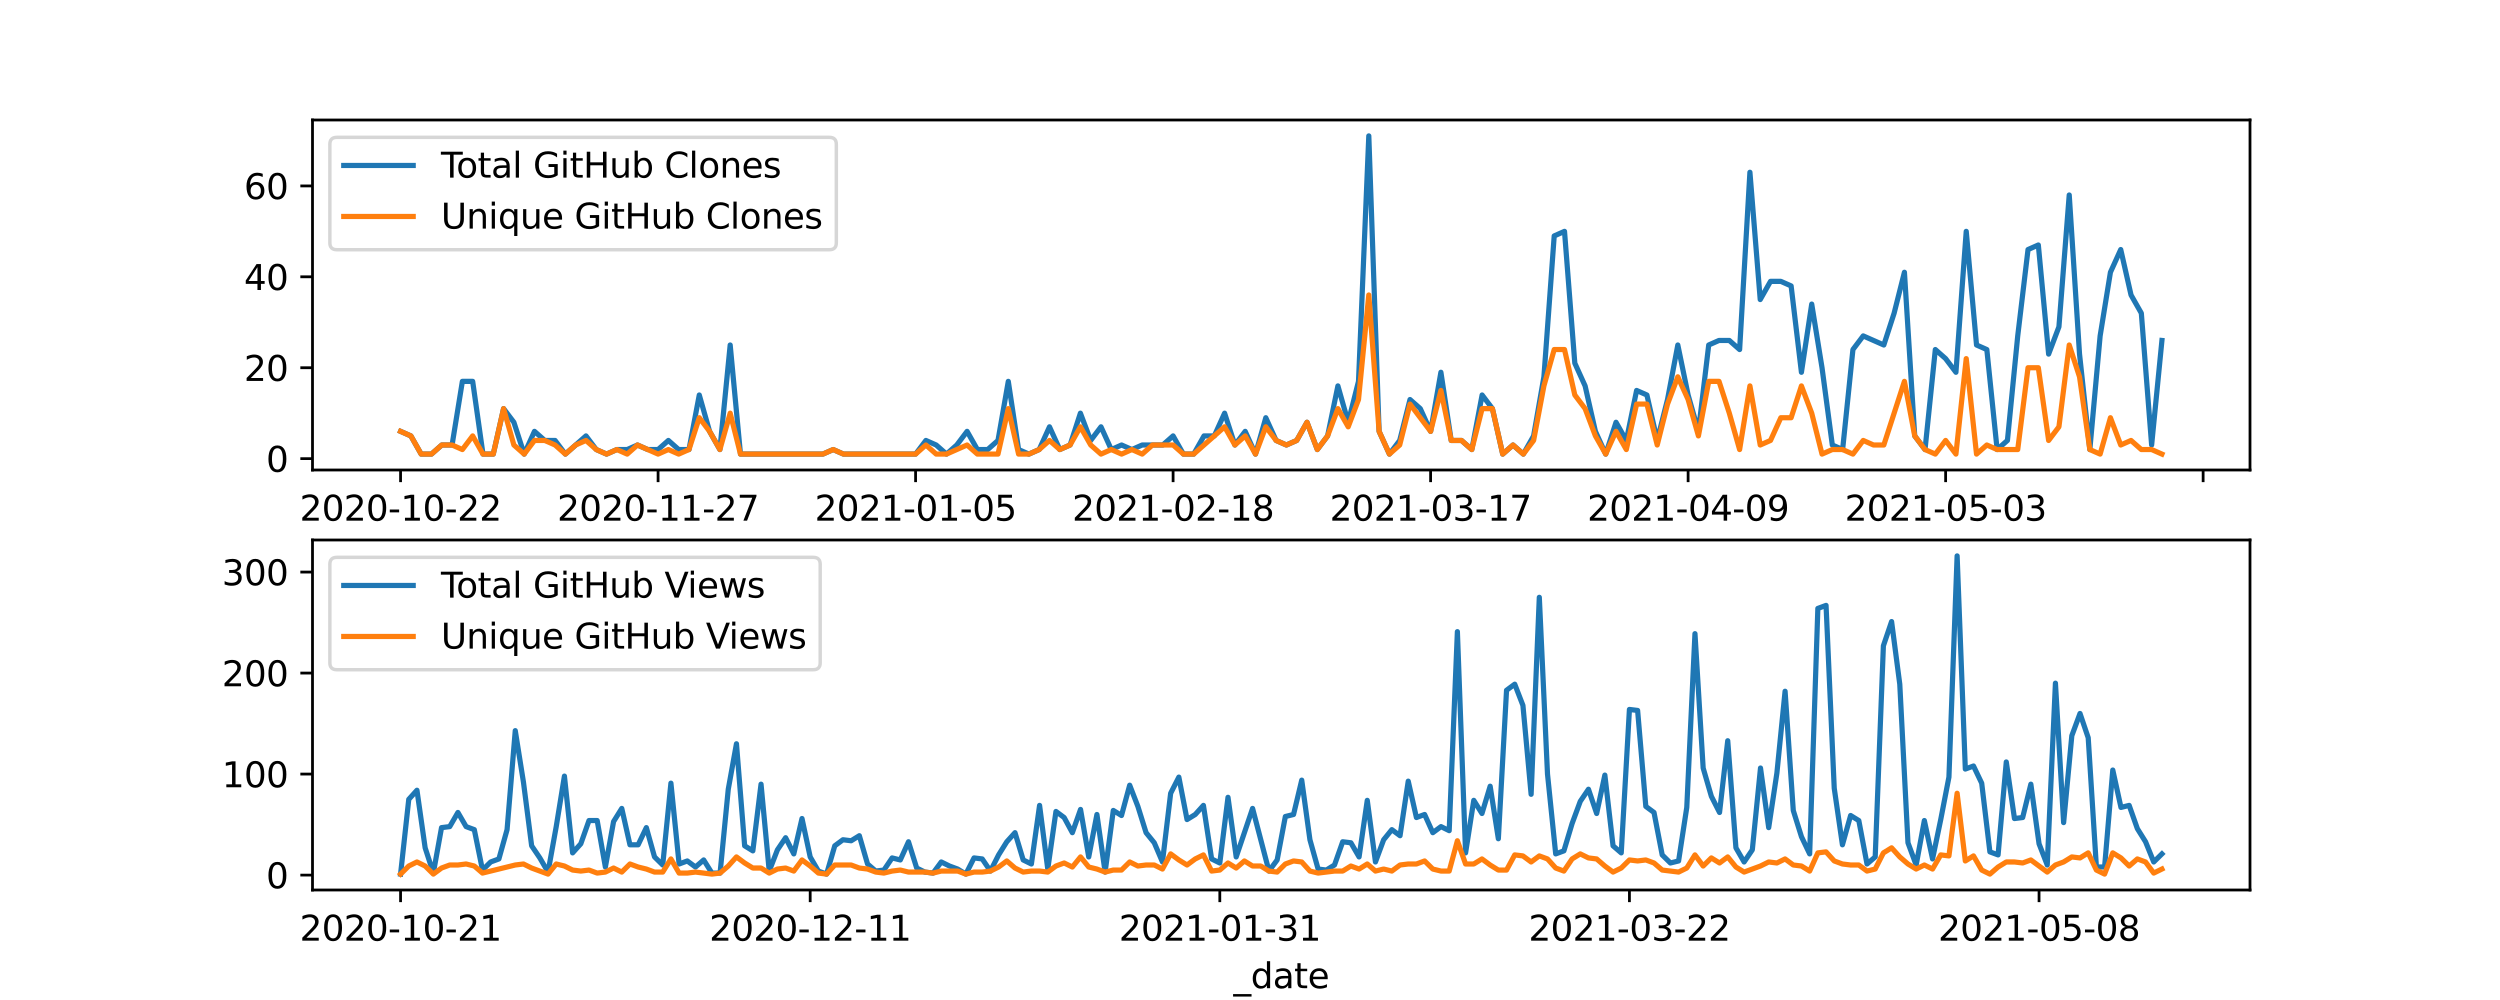 <?xml version="1.0" encoding="utf-8" standalone="no"?>
<!DOCTYPE svg PUBLIC "-//W3C//DTD SVG 1.1//EN"
  "http://www.w3.org/Graphics/SVG/1.1/DTD/svg11.dtd">
<svg height="288pt" version="1.1" viewBox="0 0 720 288" width="720pt" xmlns="http://www.w3.org/2000/svg" xmlns:xlink="http://www.w3.org/1999/xlink">
 <defs>
  <style type="text/css">*{stroke-linecap:butt;stroke-linejoin:round;}</style>
 </defs>
 <g id="figure_1">
  <g id="patch_1">
   <path d="M 0 288 
L 720 288 
L 720 0 
L 0 0 
z
" style="fill:#ffffff;"/>
  </g>
  <g id="axes_1">
   <g id="patch_2">
    <path d="M 90 135.36 
L 648 135.36 
L 648 34.56 
L 90 34.56 
z
" style="fill:#ffffff;"/>
   </g>
   <g id="matplotlib.axis_1">
    <g id="xtick_1">
     <g id="line2d_1">
      <defs>
       <path d="M 0 0 
L 0 3.5 
" id="m8809e86dce" style="stroke:#000000;stroke-width:0.8;"/>
      </defs>
      <g>
       <use style="stroke:#000000;stroke-width:0.8;" x="115.364" xlink:href="#m8809e86dce" y="135.36"/>
      </g>
     </g>
     <g id="text_1">
      <!-- 2020-10-22 -->
      <g transform="translate(86.306 149.958)scale(0.1 -0.1)">
       <defs>
        <path d="M 1228 531 
L 3431 531 
L 3431 0 
L 469 0 
L 469 531 
Q 828 903 1448 1529 
Q 2069 2156 2228 2338 
Q 2531 2678 2651 2914 
Q 2772 3150 2772 3378 
Q 2772 3750 2511 3984 
Q 2250 4219 1831 4219 
Q 1534 4219 1204 4116 
Q 875 4013 500 3803 
L 500 4441 
Q 881 4594 1212 4672 
Q 1544 4750 1819 4750 
Q 2544 4750 2975 4387 
Q 3406 4025 3406 3419 
Q 3406 3131 3298 2873 
Q 3191 2616 2906 2266 
Q 2828 2175 2409 1742 
Q 1991 1309 1228 531 
z
" id="DejaVuSans-32" transform="scale(0.016)"/>
        <path d="M 2034 4250 
Q 1547 4250 1301 3770 
Q 1056 3291 1056 2328 
Q 1056 1369 1301 889 
Q 1547 409 2034 409 
Q 2525 409 2770 889 
Q 3016 1369 3016 2328 
Q 3016 3291 2770 3770 
Q 2525 4250 2034 4250 
z
M 2034 4750 
Q 2819 4750 3233 4129 
Q 3647 3509 3647 2328 
Q 3647 1150 3233 529 
Q 2819 -91 2034 -91 
Q 1250 -91 836 529 
Q 422 1150 422 2328 
Q 422 3509 836 4129 
Q 1250 4750 2034 4750 
z
" id="DejaVuSans-30" transform="scale(0.016)"/>
        <path d="M 313 2009 
L 1997 2009 
L 1997 1497 
L 313 1497 
L 313 2009 
z
" id="DejaVuSans-2d" transform="scale(0.016)"/>
        <path d="M 794 531 
L 1825 531 
L 1825 4091 
L 703 3866 
L 703 4441 
L 1819 4666 
L 2450 4666 
L 2450 531 
L 3481 531 
L 3481 0 
L 794 0 
L 794 531 
z
" id="DejaVuSans-31" transform="scale(0.016)"/>
       </defs>
       <use xlink:href="#DejaVuSans-32"/>
       <use x="63.623" xlink:href="#DejaVuSans-30"/>
       <use x="127.246" xlink:href="#DejaVuSans-32"/>
       <use x="190.869" xlink:href="#DejaVuSans-30"/>
       <use x="254.492" xlink:href="#DejaVuSans-2d"/>
       <use x="290.576" xlink:href="#DejaVuSans-31"/>
       <use x="354.199" xlink:href="#DejaVuSans-30"/>
       <use x="417.822" xlink:href="#DejaVuSans-2d"/>
       <use x="453.906" xlink:href="#DejaVuSans-32"/>
       <use x="517.529" xlink:href="#DejaVuSans-32"/>
      </g>
     </g>
    </g>
    <g id="xtick_2">
     <g id="line2d_2">
      <g>
       <use style="stroke:#000000;stroke-width:0.8;" x="189.526" xlink:href="#m8809e86dce" y="135.36"/>
      </g>
     </g>
     <g id="text_2">
      <!-- 2020-11-27 -->
      <g transform="translate(160.469 149.958)scale(0.1 -0.1)">
       <defs>
        <path d="M 525 4666 
L 3525 4666 
L 3525 4397 
L 1831 0 
L 1172 0 
L 2766 4134 
L 525 4134 
L 525 4666 
z
" id="DejaVuSans-37" transform="scale(0.016)"/>
       </defs>
       <use xlink:href="#DejaVuSans-32"/>
       <use x="63.623" xlink:href="#DejaVuSans-30"/>
       <use x="127.246" xlink:href="#DejaVuSans-32"/>
       <use x="190.869" xlink:href="#DejaVuSans-30"/>
       <use x="254.492" xlink:href="#DejaVuSans-2d"/>
       <use x="290.576" xlink:href="#DejaVuSans-31"/>
       <use x="354.199" xlink:href="#DejaVuSans-31"/>
       <use x="417.822" xlink:href="#DejaVuSans-2d"/>
       <use x="453.906" xlink:href="#DejaVuSans-32"/>
       <use x="517.529" xlink:href="#DejaVuSans-37"/>
      </g>
     </g>
    </g>
    <g id="xtick_3">
     <g id="line2d_3">
      <g>
       <use style="stroke:#000000;stroke-width:0.8;" x="263.689" xlink:href="#m8809e86dce" y="135.36"/>
      </g>
     </g>
     <g id="text_3">
      <!-- 2021-01-05 -->
      <g transform="translate(234.631 149.958)scale(0.1 -0.1)">
       <defs>
        <path d="M 691 4666 
L 3169 4666 
L 3169 4134 
L 1269 4134 
L 1269 2991 
Q 1406 3038 1543 3061 
Q 1681 3084 1819 3084 
Q 2600 3084 3056 2656 
Q 3513 2228 3513 1497 
Q 3513 744 3044 326 
Q 2575 -91 1722 -91 
Q 1428 -91 1123 -41 
Q 819 9 494 109 
L 494 744 
Q 775 591 1075 516 
Q 1375 441 1709 441 
Q 2250 441 2565 725 
Q 2881 1009 2881 1497 
Q 2881 1984 2565 2268 
Q 2250 2553 1709 2553 
Q 1456 2553 1204 2497 
Q 953 2441 691 2322 
L 691 4666 
z
" id="DejaVuSans-35" transform="scale(0.016)"/>
       </defs>
       <use xlink:href="#DejaVuSans-32"/>
       <use x="63.623" xlink:href="#DejaVuSans-30"/>
       <use x="127.246" xlink:href="#DejaVuSans-32"/>
       <use x="190.869" xlink:href="#DejaVuSans-31"/>
       <use x="254.492" xlink:href="#DejaVuSans-2d"/>
       <use x="290.576" xlink:href="#DejaVuSans-30"/>
       <use x="354.199" xlink:href="#DejaVuSans-31"/>
       <use x="417.822" xlink:href="#DejaVuSans-2d"/>
       <use x="453.906" xlink:href="#DejaVuSans-30"/>
       <use x="517.529" xlink:href="#DejaVuSans-35"/>
      </g>
     </g>
    </g>
    <g id="xtick_4">
     <g id="line2d_4">
      <g>
       <use style="stroke:#000000;stroke-width:0.8;" x="337.852" xlink:href="#m8809e86dce" y="135.36"/>
      </g>
     </g>
     <g id="text_4">
      <!-- 2021-02-18 -->
      <g transform="translate(308.794 149.958)scale(0.1 -0.1)">
       <defs>
        <path d="M 2034 2216 
Q 1584 2216 1326 1975 
Q 1069 1734 1069 1313 
Q 1069 891 1326 650 
Q 1584 409 2034 409 
Q 2484 409 2743 651 
Q 3003 894 3003 1313 
Q 3003 1734 2745 1975 
Q 2488 2216 2034 2216 
z
M 1403 2484 
Q 997 2584 770 2862 
Q 544 3141 544 3541 
Q 544 4100 942 4425 
Q 1341 4750 2034 4750 
Q 2731 4750 3128 4425 
Q 3525 4100 3525 3541 
Q 3525 3141 3298 2862 
Q 3072 2584 2669 2484 
Q 3125 2378 3379 2068 
Q 3634 1759 3634 1313 
Q 3634 634 3220 271 
Q 2806 -91 2034 -91 
Q 1263 -91 848 271 
Q 434 634 434 1313 
Q 434 1759 690 2068 
Q 947 2378 1403 2484 
z
M 1172 3481 
Q 1172 3119 1398 2916 
Q 1625 2713 2034 2713 
Q 2441 2713 2670 2916 
Q 2900 3119 2900 3481 
Q 2900 3844 2670 4047 
Q 2441 4250 2034 4250 
Q 1625 4250 1398 4047 
Q 1172 3844 1172 3481 
z
" id="DejaVuSans-38" transform="scale(0.016)"/>
       </defs>
       <use xlink:href="#DejaVuSans-32"/>
       <use x="63.623" xlink:href="#DejaVuSans-30"/>
       <use x="127.246" xlink:href="#DejaVuSans-32"/>
       <use x="190.869" xlink:href="#DejaVuSans-31"/>
       <use x="254.492" xlink:href="#DejaVuSans-2d"/>
       <use x="290.576" xlink:href="#DejaVuSans-30"/>
       <use x="354.199" xlink:href="#DejaVuSans-32"/>
       <use x="417.822" xlink:href="#DejaVuSans-2d"/>
       <use x="453.906" xlink:href="#DejaVuSans-31"/>
       <use x="517.529" xlink:href="#DejaVuSans-38"/>
      </g>
     </g>
    </g>
    <g id="xtick_5">
     <g id="line2d_5">
      <g>
       <use style="stroke:#000000;stroke-width:0.8;" x="412.014" xlink:href="#m8809e86dce" y="135.36"/>
      </g>
     </g>
     <g id="text_5">
      <!-- 2021-03-17 -->
      <g transform="translate(382.957 149.958)scale(0.1 -0.1)">
       <defs>
        <path d="M 2597 2516 
Q 3050 2419 3304 2112 
Q 3559 1806 3559 1356 
Q 3559 666 3084 287 
Q 2609 -91 1734 -91 
Q 1441 -91 1130 -33 
Q 819 25 488 141 
L 488 750 
Q 750 597 1062 519 
Q 1375 441 1716 441 
Q 2309 441 2620 675 
Q 2931 909 2931 1356 
Q 2931 1769 2642 2001 
Q 2353 2234 1838 2234 
L 1294 2234 
L 1294 2753 
L 1863 2753 
Q 2328 2753 2575 2939 
Q 2822 3125 2822 3475 
Q 2822 3834 2567 4026 
Q 2313 4219 1838 4219 
Q 1578 4219 1281 4162 
Q 984 4106 628 3988 
L 628 4550 
Q 988 4650 1302 4700 
Q 1616 4750 1894 4750 
Q 2613 4750 3031 4423 
Q 3450 4097 3450 3541 
Q 3450 3153 3228 2886 
Q 3006 2619 2597 2516 
z
" id="DejaVuSans-33" transform="scale(0.016)"/>
       </defs>
       <use xlink:href="#DejaVuSans-32"/>
       <use x="63.623" xlink:href="#DejaVuSans-30"/>
       <use x="127.246" xlink:href="#DejaVuSans-32"/>
       <use x="190.869" xlink:href="#DejaVuSans-31"/>
       <use x="254.492" xlink:href="#DejaVuSans-2d"/>
       <use x="290.576" xlink:href="#DejaVuSans-30"/>
       <use x="354.199" xlink:href="#DejaVuSans-33"/>
       <use x="417.822" xlink:href="#DejaVuSans-2d"/>
       <use x="453.906" xlink:href="#DejaVuSans-31"/>
       <use x="517.529" xlink:href="#DejaVuSans-37"/>
      </g>
     </g>
    </g>
    <g id="xtick_6">
     <g id="line2d_6">
      <g>
       <use style="stroke:#000000;stroke-width:0.8;" x="486.177" xlink:href="#m8809e86dce" y="135.36"/>
      </g>
     </g>
     <g id="text_6">
      <!-- 2021-04-09 -->
      <g transform="translate(457.119 149.958)scale(0.1 -0.1)">
       <defs>
        <path d="M 2419 4116 
L 825 1625 
L 2419 1625 
L 2419 4116 
z
M 2253 4666 
L 3047 4666 
L 3047 1625 
L 3713 1625 
L 3713 1100 
L 3047 1100 
L 3047 0 
L 2419 0 
L 2419 1100 
L 313 1100 
L 313 1709 
L 2253 4666 
z
" id="DejaVuSans-34" transform="scale(0.016)"/>
        <path d="M 703 97 
L 703 672 
Q 941 559 1184 500 
Q 1428 441 1663 441 
Q 2288 441 2617 861 
Q 2947 1281 2994 2138 
Q 2813 1869 2534 1725 
Q 2256 1581 1919 1581 
Q 1219 1581 811 2004 
Q 403 2428 403 3163 
Q 403 3881 828 4315 
Q 1253 4750 1959 4750 
Q 2769 4750 3195 4129 
Q 3622 3509 3622 2328 
Q 3622 1225 3098 567 
Q 2575 -91 1691 -91 
Q 1453 -91 1209 -44 
Q 966 3 703 97 
z
M 1959 2075 
Q 2384 2075 2632 2365 
Q 2881 2656 2881 3163 
Q 2881 3666 2632 3958 
Q 2384 4250 1959 4250 
Q 1534 4250 1286 3958 
Q 1038 3666 1038 3163 
Q 1038 2656 1286 2365 
Q 1534 2075 1959 2075 
z
" id="DejaVuSans-39" transform="scale(0.016)"/>
       </defs>
       <use xlink:href="#DejaVuSans-32"/>
       <use x="63.623" xlink:href="#DejaVuSans-30"/>
       <use x="127.246" xlink:href="#DejaVuSans-32"/>
       <use x="190.869" xlink:href="#DejaVuSans-31"/>
       <use x="254.492" xlink:href="#DejaVuSans-2d"/>
       <use x="290.576" xlink:href="#DejaVuSans-30"/>
       <use x="354.199" xlink:href="#DejaVuSans-34"/>
       <use x="417.822" xlink:href="#DejaVuSans-2d"/>
       <use x="453.906" xlink:href="#DejaVuSans-30"/>
       <use x="517.529" xlink:href="#DejaVuSans-39"/>
      </g>
     </g>
    </g>
    <g id="xtick_7">
     <g id="line2d_7">
      <g>
       <use style="stroke:#000000;stroke-width:0.8;" x="560.34" xlink:href="#m8809e86dce" y="135.36"/>
      </g>
     </g>
     <g id="text_7">
      <!-- 2021-05-03 -->
      <g transform="translate(531.282 149.958)scale(0.1 -0.1)">
       <use xlink:href="#DejaVuSans-32"/>
       <use x="63.623" xlink:href="#DejaVuSans-30"/>
       <use x="127.246" xlink:href="#DejaVuSans-32"/>
       <use x="190.869" xlink:href="#DejaVuSans-31"/>
       <use x="254.492" xlink:href="#DejaVuSans-2d"/>
       <use x="290.576" xlink:href="#DejaVuSans-30"/>
       <use x="354.199" xlink:href="#DejaVuSans-35"/>
       <use x="417.822" xlink:href="#DejaVuSans-2d"/>
       <use x="453.906" xlink:href="#DejaVuSans-30"/>
       <use x="517.529" xlink:href="#DejaVuSans-33"/>
      </g>
     </g>
    </g>
    <g id="xtick_8">
     <g id="line2d_8">
      <g>
       <use style="stroke:#000000;stroke-width:0.8;" x="634.502" xlink:href="#m8809e86dce" y="135.36"/>
      </g>
     </g>
    </g>
    <g id="text_8">
     <!-- _date -->
     <g transform="translate(355.225 163.637)scale(0.1 -0.1)">
      <defs>
       <path d="M 3263 -1063 
L 3263 -1509 
L -63 -1509 
L -63 -1063 
L 3263 -1063 
z
" id="DejaVuSans-5f" transform="scale(0.016)"/>
       <path d="M 2906 2969 
L 2906 4863 
L 3481 4863 
L 3481 0 
L 2906 0 
L 2906 525 
Q 2725 213 2448 61 
Q 2172 -91 1784 -91 
Q 1150 -91 751 415 
Q 353 922 353 1747 
Q 353 2572 751 3078 
Q 1150 3584 1784 3584 
Q 2172 3584 2448 3432 
Q 2725 3281 2906 2969 
z
M 947 1747 
Q 947 1113 1208 752 
Q 1469 391 1925 391 
Q 2381 391 2643 752 
Q 2906 1113 2906 1747 
Q 2906 2381 2643 2742 
Q 2381 3103 1925 3103 
Q 1469 3103 1208 2742 
Q 947 2381 947 1747 
z
" id="DejaVuSans-64" transform="scale(0.016)"/>
       <path d="M 2194 1759 
Q 1497 1759 1228 1600 
Q 959 1441 959 1056 
Q 959 750 1161 570 
Q 1363 391 1709 391 
Q 2188 391 2477 730 
Q 2766 1069 2766 1631 
L 2766 1759 
L 2194 1759 
z
M 3341 1997 
L 3341 0 
L 2766 0 
L 2766 531 
Q 2569 213 2275 61 
Q 1981 -91 1556 -91 
Q 1019 -91 701 211 
Q 384 513 384 1019 
Q 384 1609 779 1909 
Q 1175 2209 1959 2209 
L 2766 2209 
L 2766 2266 
Q 2766 2663 2505 2880 
Q 2244 3097 1772 3097 
Q 1472 3097 1187 3025 
Q 903 2953 641 2809 
L 641 3341 
Q 956 3463 1253 3523 
Q 1550 3584 1831 3584 
Q 2591 3584 2966 3190 
Q 3341 2797 3341 1997 
z
" id="DejaVuSans-61" transform="scale(0.016)"/>
       <path d="M 1172 4494 
L 1172 3500 
L 2356 3500 
L 2356 3053 
L 1172 3053 
L 1172 1153 
Q 1172 725 1289 603 
Q 1406 481 1766 481 
L 2356 481 
L 2356 0 
L 1766 0 
Q 1100 0 847 248 
Q 594 497 594 1153 
L 594 3053 
L 172 3053 
L 172 3500 
L 594 3500 
L 594 4494 
L 1172 4494 
z
" id="DejaVuSans-74" transform="scale(0.016)"/>
       <path d="M 3597 1894 
L 3597 1613 
L 953 1613 
Q 991 1019 1311 708 
Q 1631 397 2203 397 
Q 2534 397 2845 478 
Q 3156 559 3463 722 
L 3463 178 
Q 3153 47 2828 -22 
Q 2503 -91 2169 -91 
Q 1331 -91 842 396 
Q 353 884 353 1716 
Q 353 2575 817 3079 
Q 1281 3584 2069 3584 
Q 2775 3584 3186 3129 
Q 3597 2675 3597 1894 
z
M 3022 2063 
Q 3016 2534 2758 2815 
Q 2500 3097 2075 3097 
Q 1594 3097 1305 2825 
Q 1016 2553 972 2059 
L 3022 2063 
z
" id="DejaVuSans-65" transform="scale(0.016)"/>
      </defs>
      <use xlink:href="#DejaVuSans-5f"/>
      <use x="50" xlink:href="#DejaVuSans-64"/>
      <use x="113.477" xlink:href="#DejaVuSans-61"/>
      <use x="174.756" xlink:href="#DejaVuSans-74"/>
      <use x="213.965" xlink:href="#DejaVuSans-65"/>
     </g>
    </g>
   </g>
   <g id="matplotlib.axis_2">
    <g id="ytick_1">
     <g id="line2d_9">
      <defs>
       <path d="M 0 0 
L -3.5 0 
" id="ma84124f8e0" style="stroke:#000000;stroke-width:0.8;"/>
      </defs>
      <g>
       <use style="stroke:#000000;stroke-width:0.8;" x="90" xlink:href="#ma84124f8e0" y="132.087"/>
      </g>
     </g>
     <g id="text_9">
      <!-- 0 -->
      <g transform="translate(76.638 135.886)scale(0.1 -0.1)">
       <use xlink:href="#DejaVuSans-30"/>
      </g>
     </g>
    </g>
    <g id="ytick_2">
     <g id="line2d_10">
      <g>
       <use style="stroke:#000000;stroke-width:0.8;" x="90" xlink:href="#ma84124f8e0" y="105.905"/>
      </g>
     </g>
     <g id="text_10">
      <!-- 20 -->
      <g transform="translate(70.275 109.705)scale(0.1 -0.1)">
       <use xlink:href="#DejaVuSans-32"/>
       <use x="63.623" xlink:href="#DejaVuSans-30"/>
      </g>
     </g>
    </g>
    <g id="ytick_3">
     <g id="line2d_11">
      <g>
       <use style="stroke:#000000;stroke-width:0.8;" x="90" xlink:href="#ma84124f8e0" y="79.724"/>
      </g>
     </g>
     <g id="text_11">
      <!-- 40 -->
      <g transform="translate(70.275 83.523)scale(0.1 -0.1)">
       <use xlink:href="#DejaVuSans-34"/>
       <use x="63.623" xlink:href="#DejaVuSans-30"/>
      </g>
     </g>
    </g>
    <g id="ytick_4">
     <g id="line2d_12">
      <g>
       <use style="stroke:#000000;stroke-width:0.8;" x="90" xlink:href="#ma84124f8e0" y="53.542"/>
      </g>
     </g>
     <g id="text_12">
      <!-- 60 -->
      <g transform="translate(70.275 57.341)scale(0.1 -0.1)">
       <defs>
        <path d="M 2113 2584 
Q 1688 2584 1439 2293 
Q 1191 2003 1191 1497 
Q 1191 994 1439 701 
Q 1688 409 2113 409 
Q 2538 409 2786 701 
Q 3034 994 3034 1497 
Q 3034 2003 2786 2293 
Q 2538 2584 2113 2584 
z
M 3366 4563 
L 3366 3988 
Q 3128 4100 2886 4159 
Q 2644 4219 2406 4219 
Q 1781 4219 1451 3797 
Q 1122 3375 1075 2522 
Q 1259 2794 1537 2939 
Q 1816 3084 2150 3084 
Q 2853 3084 3261 2657 
Q 3669 2231 3669 1497 
Q 3669 778 3244 343 
Q 2819 -91 2113 -91 
Q 1303 -91 875 529 
Q 447 1150 447 2328 
Q 447 3434 972 4092 
Q 1497 4750 2381 4750 
Q 2619 4750 2861 4703 
Q 3103 4656 3366 4563 
z
" id="DejaVuSans-36" transform="scale(0.016)"/>
       </defs>
       <use xlink:href="#DejaVuSans-36"/>
       <use x="63.623" xlink:href="#DejaVuSans-30"/>
      </g>
     </g>
    </g>
   </g>
   <g id="line2d_13">
    <path clip-path="url(#p87a3b2ceb4)" d="M 115.364 124.233 
L 118.33 125.542 
L 121.297 130.778 
L 124.263 130.778 
L 127.23 128.16 
L 130.196 128.16 
L 133.163 109.833 
L 136.129 109.833 
L 139.096 130.778 
L 142.062 130.778 
L 145.029 117.687 
L 147.995 121.615 
L 150.962 130.778 
L 153.928 124.233 
L 156.895 126.851 
L 159.861 126.851 
L 162.828 130.778 
L 168.761 125.542 
L 171.727 129.469 
L 174.694 130.778 
L 177.66 129.469 
L 180.627 129.469 
L 183.593 128.16 
L 186.56 129.469 
L 189.526 129.469 
L 192.493 126.851 
L 195.459 129.469 
L 198.426 129.469 
L 201.392 113.76 
L 204.359 124.233 
L 207.325 129.469 
L 210.292 99.36 
L 213.258 130.778 
L 236.99 130.778 
L 239.957 129.469 
L 242.923 130.778 
L 263.689 130.778 
L 266.656 126.851 
L 269.622 128.16 
L 272.589 130.778 
L 275.555 128.16 
L 278.522 124.233 
L 281.488 129.469 
L 284.455 129.469 
L 287.421 126.851 
L 290.388 109.833 
L 293.354 129.469 
L 296.321 130.778 
L 299.287 129.469 
L 302.254 122.924 
L 305.22 129.469 
L 308.187 128.16 
L 311.153 118.996 
L 314.12 126.851 
L 317.086 122.924 
L 320.053 129.469 
L 323.019 128.16 
L 325.986 129.469 
L 328.952 128.16 
L 334.885 128.16 
L 337.852 125.542 
L 340.818 130.778 
L 343.785 130.778 
L 346.751 125.542 
L 349.718 125.542 
L 352.684 118.996 
L 355.651 128.16 
L 358.617 124.233 
L 361.584 130.778 
L 364.55 120.305 
L 367.517 126.851 
L 370.483 128.16 
L 373.45 126.851 
L 376.416 121.615 
L 379.383 129.469 
L 382.349 125.542 
L 385.316 111.142 
L 388.282 121.615 
L 391.249 109.833 
L 394.215 39.142 
L 397.182 124.233 
L 400.148 130.778 
L 403.115 126.851 
L 406.081 115.069 
L 409.048 117.687 
L 412.014 124.233 
L 414.981 107.215 
L 417.947 126.851 
L 420.914 126.851 
L 423.88 129.469 
L 426.847 113.76 
L 429.813 117.687 
L 432.78 130.778 
L 435.746 128.16 
L 438.713 130.778 
L 441.679 125.542 
L 444.646 108.524 
L 447.612 67.942 
L 450.579 66.633 
L 453.545 104.596 
L 456.512 111.142 
L 459.478 124.233 
L 462.445 130.778 
L 465.411 121.615 
L 468.378 126.851 
L 471.344 112.451 
L 474.311 113.76 
L 477.278 126.851 
L 480.244 115.069 
L 483.211 99.36 
L 486.177 113.76 
L 489.144 124.233 
L 492.11 99.36 
L 495.077 98.051 
L 498.043 98.051 
L 501.01 100.669 
L 503.976 49.615 
L 506.943 86.269 
L 509.909 81.033 
L 512.876 81.033 
L 515.842 82.342 
L 518.809 107.215 
L 521.775 87.578 
L 524.742 105.905 
L 527.708 128.16 
L 530.675 129.469 
L 533.641 100.669 
L 536.608 96.742 
L 542.541 99.36 
L 545.507 90.196 
L 548.474 78.415 
L 551.44 125.542 
L 554.407 129.469 
L 557.373 100.669 
L 560.34 103.287 
L 563.306 107.215 
L 566.273 66.633 
L 569.239 99.36 
L 572.206 100.669 
L 575.172 129.469 
L 578.139 126.851 
L 581.105 96.742 
L 584.072 71.869 
L 587.038 70.56 
L 590.005 101.978 
L 592.971 94.124 
L 595.938 56.16 
L 598.904 101.978 
L 601.871 129.469 
L 604.837 96.742 
L 607.804 78.415 
L 610.77 71.869 
L 613.737 84.96 
L 616.703 90.196 
L 619.67 128.16 
L 622.636 98.051 
L 622.636 98.051 
" style="fill:none;stroke:#1f77b4;stroke-linecap:square;stroke-width:1.5;"/>
   </g>
   <g id="line2d_14">
    <path clip-path="url(#p87a3b2ceb4)" d="M 115.364 124.233 
L 118.33 125.542 
L 121.297 130.778 
L 124.263 130.778 
L 127.23 128.16 
L 130.196 128.16 
L 133.163 129.469 
L 136.129 125.542 
L 139.096 130.778 
L 142.062 130.778 
L 145.029 117.687 
L 147.995 128.16 
L 150.962 130.778 
L 153.928 126.851 
L 156.895 126.851 
L 159.861 128.16 
L 162.828 130.778 
L 165.794 128.16 
L 168.761 126.851 
L 171.727 129.469 
L 174.694 130.778 
L 177.66 129.469 
L 180.627 130.778 
L 183.593 128.16 
L 189.526 130.778 
L 192.493 129.469 
L 195.459 130.778 
L 198.426 129.469 
L 201.392 120.305 
L 204.359 124.233 
L 207.325 129.469 
L 210.292 118.996 
L 213.258 130.778 
L 236.99 130.778 
L 239.957 129.469 
L 242.923 130.778 
L 263.689 130.778 
L 266.656 128.16 
L 269.622 130.778 
L 272.589 130.778 
L 278.522 128.16 
L 281.488 130.778 
L 287.421 130.778 
L 290.388 117.687 
L 293.354 130.778 
L 296.321 130.778 
L 299.287 129.469 
L 302.254 126.851 
L 305.22 129.469 
L 308.187 128.16 
L 311.153 122.924 
L 314.12 128.16 
L 317.086 130.778 
L 320.053 129.469 
L 323.019 130.778 
L 325.986 129.469 
L 328.952 130.778 
L 331.919 128.16 
L 337.852 128.16 
L 340.818 130.778 
L 343.785 130.778 
L 352.684 122.924 
L 355.651 128.16 
L 358.617 125.542 
L 361.584 130.778 
L 364.55 122.924 
L 367.517 126.851 
L 370.483 128.16 
L 373.45 126.851 
L 376.416 121.615 
L 379.383 129.469 
L 382.349 125.542 
L 385.316 117.687 
L 388.282 122.924 
L 391.249 115.069 
L 394.215 84.96 
L 397.182 124.233 
L 400.148 130.778 
L 403.115 128.16 
L 406.081 116.378 
L 412.014 124.233 
L 414.981 112.451 
L 417.947 126.851 
L 420.914 126.851 
L 423.88 129.469 
L 426.847 117.687 
L 429.813 117.687 
L 432.78 130.778 
L 435.746 128.16 
L 438.713 130.778 
L 441.679 126.851 
L 444.646 111.142 
L 447.612 100.669 
L 450.579 100.669 
L 453.545 113.76 
L 456.512 117.687 
L 459.478 125.542 
L 462.445 130.778 
L 465.411 124.233 
L 468.378 129.469 
L 471.344 116.378 
L 474.311 116.378 
L 477.278 128.16 
L 480.244 116.378 
L 483.211 108.524 
L 486.177 115.069 
L 489.144 125.542 
L 492.11 109.833 
L 495.077 109.833 
L 498.043 118.996 
L 501.01 129.469 
L 503.976 111.142 
L 506.943 128.16 
L 509.909 126.851 
L 512.876 120.305 
L 515.842 120.305 
L 518.809 111.142 
L 521.775 118.996 
L 524.742 130.778 
L 527.708 129.469 
L 530.675 129.469 
L 533.641 130.778 
L 536.608 126.851 
L 539.574 128.16 
L 542.541 128.16 
L 548.474 109.833 
L 551.44 125.542 
L 554.407 129.469 
L 557.373 130.778 
L 560.34 126.851 
L 563.306 130.778 
L 566.273 103.287 
L 569.239 130.778 
L 572.206 128.16 
L 575.172 129.469 
L 581.105 129.469 
L 584.072 105.905 
L 587.038 105.905 
L 590.005 126.851 
L 592.971 122.924 
L 595.938 99.36 
L 598.904 108.524 
L 601.871 129.469 
L 604.837 130.778 
L 607.804 120.305 
L 610.77 128.16 
L 613.737 126.851 
L 616.703 129.469 
L 619.67 129.469 
L 622.636 130.778 
L 622.636 130.778 
" style="fill:none;stroke:#ff7f0e;stroke-linecap:square;stroke-width:1.5;"/>
   </g>
   <g id="patch_3">
    <path d="M 90 135.36 
L 90 34.56 
" style="fill:none;stroke:#000000;stroke-linecap:square;stroke-linejoin:miter;stroke-width:0.8;"/>
   </g>
   <g id="patch_4">
    <path d="M 648 135.36 
L 648 34.56 
" style="fill:none;stroke:#000000;stroke-linecap:square;stroke-linejoin:miter;stroke-width:0.8;"/>
   </g>
   <g id="patch_5">
    <path d="M 90 135.36 
L 648 135.36 
" style="fill:none;stroke:#000000;stroke-linecap:square;stroke-linejoin:miter;stroke-width:0.8;"/>
   </g>
   <g id="patch_6">
    <path d="M 90 34.56 
L 648 34.56 
" style="fill:none;stroke:#000000;stroke-linecap:square;stroke-linejoin:miter;stroke-width:0.8;"/>
   </g>
   <g id="legend_1">
    <g id="patch_7">
     <path d="M 97 71.916 
L 238.863 71.916 
Q 240.863 71.916 240.863 69.916 
L 240.863 41.56 
Q 240.863 39.56 238.863 39.56 
L 97 39.56 
Q 95 39.56 95 41.56 
L 95 69.916 
Q 95 71.916 97 71.916 
z
" style="fill:#ffffff;opacity:0.8;stroke:#cccccc;stroke-linejoin:miter;"/>
    </g>
    <g id="line2d_15">
     <path d="M 99 47.658 
L 119 47.658 
" style="fill:none;stroke:#1f77b4;stroke-linecap:square;stroke-width:1.5;"/>
    </g>
    <g id="line2d_16"/>
    <g id="text_13">
     <!-- Total GitHub Clones -->
     <g transform="translate(127 51.158)scale(0.1 -0.1)">
      <defs>
       <path d="M -19 4666 
L 3928 4666 
L 3928 4134 
L 2272 4134 
L 2272 0 
L 1638 0 
L 1638 4134 
L -19 4134 
L -19 4666 
z
" id="DejaVuSans-54" transform="scale(0.016)"/>
       <path d="M 1959 3097 
Q 1497 3097 1228 2736 
Q 959 2375 959 1747 
Q 959 1119 1226 758 
Q 1494 397 1959 397 
Q 2419 397 2687 759 
Q 2956 1122 2956 1747 
Q 2956 2369 2687 2733 
Q 2419 3097 1959 3097 
z
M 1959 3584 
Q 2709 3584 3137 3096 
Q 3566 2609 3566 1747 
Q 3566 888 3137 398 
Q 2709 -91 1959 -91 
Q 1206 -91 779 398 
Q 353 888 353 1747 
Q 353 2609 779 3096 
Q 1206 3584 1959 3584 
z
" id="DejaVuSans-6f" transform="scale(0.016)"/>
       <path d="M 603 4863 
L 1178 4863 
L 1178 0 
L 603 0 
L 603 4863 
z
" id="DejaVuSans-6c" transform="scale(0.016)"/>
       <path id="DejaVuSans-20" transform="scale(0.016)"/>
       <path d="M 3809 666 
L 3809 1919 
L 2778 1919 
L 2778 2438 
L 4434 2438 
L 4434 434 
Q 4069 175 3628 42 
Q 3188 -91 2688 -91 
Q 1594 -91 976 548 
Q 359 1188 359 2328 
Q 359 3472 976 4111 
Q 1594 4750 2688 4750 
Q 3144 4750 3555 4637 
Q 3966 4525 4313 4306 
L 4313 3634 
Q 3963 3931 3569 4081 
Q 3175 4231 2741 4231 
Q 1884 4231 1454 3753 
Q 1025 3275 1025 2328 
Q 1025 1384 1454 906 
Q 1884 428 2741 428 
Q 3075 428 3337 486 
Q 3600 544 3809 666 
z
" id="DejaVuSans-47" transform="scale(0.016)"/>
       <path d="M 603 3500 
L 1178 3500 
L 1178 0 
L 603 0 
L 603 3500 
z
M 603 4863 
L 1178 4863 
L 1178 4134 
L 603 4134 
L 603 4863 
z
" id="DejaVuSans-69" transform="scale(0.016)"/>
       <path d="M 628 4666 
L 1259 4666 
L 1259 2753 
L 3553 2753 
L 3553 4666 
L 4184 4666 
L 4184 0 
L 3553 0 
L 3553 2222 
L 1259 2222 
L 1259 0 
L 628 0 
L 628 4666 
z
" id="DejaVuSans-48" transform="scale(0.016)"/>
       <path d="M 544 1381 
L 544 3500 
L 1119 3500 
L 1119 1403 
Q 1119 906 1312 657 
Q 1506 409 1894 409 
Q 2359 409 2629 706 
Q 2900 1003 2900 1516 
L 2900 3500 
L 3475 3500 
L 3475 0 
L 2900 0 
L 2900 538 
Q 2691 219 2414 64 
Q 2138 -91 1772 -91 
Q 1169 -91 856 284 
Q 544 659 544 1381 
z
M 1991 3584 
L 1991 3584 
z
" id="DejaVuSans-75" transform="scale(0.016)"/>
       <path d="M 3116 1747 
Q 3116 2381 2855 2742 
Q 2594 3103 2138 3103 
Q 1681 3103 1420 2742 
Q 1159 2381 1159 1747 
Q 1159 1113 1420 752 
Q 1681 391 2138 391 
Q 2594 391 2855 752 
Q 3116 1113 3116 1747 
z
M 1159 2969 
Q 1341 3281 1617 3432 
Q 1894 3584 2278 3584 
Q 2916 3584 3314 3078 
Q 3713 2572 3713 1747 
Q 3713 922 3314 415 
Q 2916 -91 2278 -91 
Q 1894 -91 1617 61 
Q 1341 213 1159 525 
L 1159 0 
L 581 0 
L 581 4863 
L 1159 4863 
L 1159 2969 
z
" id="DejaVuSans-62" transform="scale(0.016)"/>
       <path d="M 4122 4306 
L 4122 3641 
Q 3803 3938 3442 4084 
Q 3081 4231 2675 4231 
Q 1875 4231 1450 3742 
Q 1025 3253 1025 2328 
Q 1025 1406 1450 917 
Q 1875 428 2675 428 
Q 3081 428 3442 575 
Q 3803 722 4122 1019 
L 4122 359 
Q 3791 134 3420 21 
Q 3050 -91 2638 -91 
Q 1578 -91 968 557 
Q 359 1206 359 2328 
Q 359 3453 968 4101 
Q 1578 4750 2638 4750 
Q 3056 4750 3426 4639 
Q 3797 4528 4122 4306 
z
" id="DejaVuSans-43" transform="scale(0.016)"/>
       <path d="M 3513 2113 
L 3513 0 
L 2938 0 
L 2938 2094 
Q 2938 2591 2744 2837 
Q 2550 3084 2163 3084 
Q 1697 3084 1428 2787 
Q 1159 2491 1159 1978 
L 1159 0 
L 581 0 
L 581 3500 
L 1159 3500 
L 1159 2956 
Q 1366 3272 1645 3428 
Q 1925 3584 2291 3584 
Q 2894 3584 3203 3211 
Q 3513 2838 3513 2113 
z
" id="DejaVuSans-6e" transform="scale(0.016)"/>
       <path d="M 2834 3397 
L 2834 2853 
Q 2591 2978 2328 3040 
Q 2066 3103 1784 3103 
Q 1356 3103 1142 2972 
Q 928 2841 928 2578 
Q 928 2378 1081 2264 
Q 1234 2150 1697 2047 
L 1894 2003 
Q 2506 1872 2764 1633 
Q 3022 1394 3022 966 
Q 3022 478 2636 193 
Q 2250 -91 1575 -91 
Q 1294 -91 989 -36 
Q 684 19 347 128 
L 347 722 
Q 666 556 975 473 
Q 1284 391 1588 391 
Q 1994 391 2212 530 
Q 2431 669 2431 922 
Q 2431 1156 2273 1281 
Q 2116 1406 1581 1522 
L 1381 1569 
Q 847 1681 609 1914 
Q 372 2147 372 2553 
Q 372 3047 722 3315 
Q 1072 3584 1716 3584 
Q 2034 3584 2315 3537 
Q 2597 3491 2834 3397 
z
" id="DejaVuSans-73" transform="scale(0.016)"/>
      </defs>
      <use xlink:href="#DejaVuSans-54"/>
      <use x="44.084" xlink:href="#DejaVuSans-6f"/>
      <use x="105.266" xlink:href="#DejaVuSans-74"/>
      <use x="144.475" xlink:href="#DejaVuSans-61"/>
      <use x="205.754" xlink:href="#DejaVuSans-6c"/>
      <use x="233.537" xlink:href="#DejaVuSans-20"/>
      <use x="265.324" xlink:href="#DejaVuSans-47"/>
      <use x="342.814" xlink:href="#DejaVuSans-69"/>
      <use x="370.598" xlink:href="#DejaVuSans-74"/>
      <use x="409.807" xlink:href="#DejaVuSans-48"/>
      <use x="485.002" xlink:href="#DejaVuSans-75"/>
      <use x="548.381" xlink:href="#DejaVuSans-62"/>
      <use x="611.857" xlink:href="#DejaVuSans-20"/>
      <use x="643.645" xlink:href="#DejaVuSans-43"/>
      <use x="713.469" xlink:href="#DejaVuSans-6c"/>
      <use x="741.252" xlink:href="#DejaVuSans-6f"/>
      <use x="802.434" xlink:href="#DejaVuSans-6e"/>
      <use x="865.812" xlink:href="#DejaVuSans-65"/>
      <use x="927.336" xlink:href="#DejaVuSans-73"/>
     </g>
    </g>
    <g id="line2d_17">
     <path d="M 99 62.337 
L 119 62.337 
" style="fill:none;stroke:#ff7f0e;stroke-linecap:square;stroke-width:1.5;"/>
    </g>
    <g id="line2d_18"/>
    <g id="text_14">
     <!-- Unique GitHub Clones -->
     <g transform="translate(127 65.837)scale(0.1 -0.1)">
      <defs>
       <path d="M 556 4666 
L 1191 4666 
L 1191 1831 
Q 1191 1081 1462 751 
Q 1734 422 2344 422 
Q 2950 422 3222 751 
Q 3494 1081 3494 1831 
L 3494 4666 
L 4128 4666 
L 4128 1753 
Q 4128 841 3676 375 
Q 3225 -91 2344 -91 
Q 1459 -91 1007 375 
Q 556 841 556 1753 
L 556 4666 
z
" id="DejaVuSans-55" transform="scale(0.016)"/>
       <path d="M 947 1747 
Q 947 1113 1208 752 
Q 1469 391 1925 391 
Q 2381 391 2643 752 
Q 2906 1113 2906 1747 
Q 2906 2381 2643 2742 
Q 2381 3103 1925 3103 
Q 1469 3103 1208 2742 
Q 947 2381 947 1747 
z
M 2906 525 
Q 2725 213 2448 61 
Q 2172 -91 1784 -91 
Q 1150 -91 751 415 
Q 353 922 353 1747 
Q 353 2572 751 3078 
Q 1150 3584 1784 3584 
Q 2172 3584 2448 3432 
Q 2725 3281 2906 2969 
L 2906 3500 
L 3481 3500 
L 3481 -1331 
L 2906 -1331 
L 2906 525 
z
" id="DejaVuSans-71" transform="scale(0.016)"/>
      </defs>
      <use xlink:href="#DejaVuSans-55"/>
      <use x="73.193" xlink:href="#DejaVuSans-6e"/>
      <use x="136.572" xlink:href="#DejaVuSans-69"/>
      <use x="164.355" xlink:href="#DejaVuSans-71"/>
      <use x="227.832" xlink:href="#DejaVuSans-75"/>
      <use x="291.211" xlink:href="#DejaVuSans-65"/>
      <use x="352.734" xlink:href="#DejaVuSans-20"/>
      <use x="384.521" xlink:href="#DejaVuSans-47"/>
      <use x="462.012" xlink:href="#DejaVuSans-69"/>
      <use x="489.795" xlink:href="#DejaVuSans-74"/>
      <use x="529.004" xlink:href="#DejaVuSans-48"/>
      <use x="604.199" xlink:href="#DejaVuSans-75"/>
      <use x="667.578" xlink:href="#DejaVuSans-62"/>
      <use x="731.055" xlink:href="#DejaVuSans-20"/>
      <use x="762.842" xlink:href="#DejaVuSans-43"/>
      <use x="832.666" xlink:href="#DejaVuSans-6c"/>
      <use x="860.449" xlink:href="#DejaVuSans-6f"/>
      <use x="921.631" xlink:href="#DejaVuSans-6e"/>
      <use x="985.01" xlink:href="#DejaVuSans-65"/>
      <use x="1046.533" xlink:href="#DejaVuSans-73"/>
     </g>
    </g>
   </g>
  </g>
  <g id="axes_2">
   <g id="patch_8">
    <path d="M 90 256.32 
L 648 256.32 
L 648 155.52 
L 90 155.52 
z
" style="fill:#ffffff;"/>
   </g>
   <g id="matplotlib.axis_3">
    <g id="xtick_9">
     <g id="line2d_19">
      <g>
       <use style="stroke:#000000;stroke-width:0.8;" x="115.364" xlink:href="#m8809e86dce" y="256.32"/>
      </g>
     </g>
     <g id="text_15">
      <!-- 2020-10-21 -->
      <g transform="translate(86.306 270.918)scale(0.1 -0.1)">
       <use xlink:href="#DejaVuSans-32"/>
       <use x="63.623" xlink:href="#DejaVuSans-30"/>
       <use x="127.246" xlink:href="#DejaVuSans-32"/>
       <use x="190.869" xlink:href="#DejaVuSans-30"/>
       <use x="254.492" xlink:href="#DejaVuSans-2d"/>
       <use x="290.576" xlink:href="#DejaVuSans-31"/>
       <use x="354.199" xlink:href="#DejaVuSans-30"/>
       <use x="417.822" xlink:href="#DejaVuSans-2d"/>
       <use x="453.906" xlink:href="#DejaVuSans-32"/>
       <use x="517.529" xlink:href="#DejaVuSans-31"/>
      </g>
     </g>
    </g>
    <g id="xtick_10">
     <g id="line2d_20">
      <g>
       <use style="stroke:#000000;stroke-width:0.8;" x="233.334" xlink:href="#m8809e86dce" y="256.32"/>
      </g>
     </g>
     <g id="text_16">
      <!-- 2020-12-11 -->
      <g transform="translate(204.276 270.918)scale(0.1 -0.1)">
       <use xlink:href="#DejaVuSans-32"/>
       <use x="63.623" xlink:href="#DejaVuSans-30"/>
       <use x="127.246" xlink:href="#DejaVuSans-32"/>
       <use x="190.869" xlink:href="#DejaVuSans-30"/>
       <use x="254.492" xlink:href="#DejaVuSans-2d"/>
       <use x="290.576" xlink:href="#DejaVuSans-31"/>
       <use x="354.199" xlink:href="#DejaVuSans-32"/>
       <use x="417.822" xlink:href="#DejaVuSans-2d"/>
       <use x="453.906" xlink:href="#DejaVuSans-31"/>
       <use x="517.529" xlink:href="#DejaVuSans-31"/>
      </g>
     </g>
    </g>
    <g id="xtick_11">
     <g id="line2d_21">
      <g>
       <use style="stroke:#000000;stroke-width:0.8;" x="351.304" xlink:href="#m8809e86dce" y="256.32"/>
      </g>
     </g>
     <g id="text_17">
      <!-- 2021-01-31 -->
      <g transform="translate(322.247 270.918)scale(0.1 -0.1)">
       <use xlink:href="#DejaVuSans-32"/>
       <use x="63.623" xlink:href="#DejaVuSans-30"/>
       <use x="127.246" xlink:href="#DejaVuSans-32"/>
       <use x="190.869" xlink:href="#DejaVuSans-31"/>
       <use x="254.492" xlink:href="#DejaVuSans-2d"/>
       <use x="290.576" xlink:href="#DejaVuSans-30"/>
       <use x="354.199" xlink:href="#DejaVuSans-31"/>
       <use x="417.822" xlink:href="#DejaVuSans-2d"/>
       <use x="453.906" xlink:href="#DejaVuSans-33"/>
       <use x="517.529" xlink:href="#DejaVuSans-31"/>
      </g>
     </g>
    </g>
    <g id="xtick_12">
     <g id="line2d_22">
      <g>
       <use style="stroke:#000000;stroke-width:0.8;" x="469.275" xlink:href="#m8809e86dce" y="256.32"/>
      </g>
     </g>
     <g id="text_18">
      <!-- 2021-03-22 -->
      <g transform="translate(440.217 270.918)scale(0.1 -0.1)">
       <use xlink:href="#DejaVuSans-32"/>
       <use x="63.623" xlink:href="#DejaVuSans-30"/>
       <use x="127.246" xlink:href="#DejaVuSans-32"/>
       <use x="190.869" xlink:href="#DejaVuSans-31"/>
       <use x="254.492" xlink:href="#DejaVuSans-2d"/>
       <use x="290.576" xlink:href="#DejaVuSans-30"/>
       <use x="354.199" xlink:href="#DejaVuSans-33"/>
       <use x="417.822" xlink:href="#DejaVuSans-2d"/>
       <use x="453.906" xlink:href="#DejaVuSans-32"/>
       <use x="517.529" xlink:href="#DejaVuSans-32"/>
      </g>
     </g>
    </g>
    <g id="xtick_13">
     <g id="line2d_23">
      <g>
       <use style="stroke:#000000;stroke-width:0.8;" x="587.245" xlink:href="#m8809e86dce" y="256.32"/>
      </g>
     </g>
     <g id="text_19">
      <!-- 2021-05-08 -->
      <g transform="translate(558.187 270.918)scale(0.1 -0.1)">
       <use xlink:href="#DejaVuSans-32"/>
       <use x="63.623" xlink:href="#DejaVuSans-30"/>
       <use x="127.246" xlink:href="#DejaVuSans-32"/>
       <use x="190.869" xlink:href="#DejaVuSans-31"/>
       <use x="254.492" xlink:href="#DejaVuSans-2d"/>
       <use x="290.576" xlink:href="#DejaVuSans-30"/>
       <use x="354.199" xlink:href="#DejaVuSans-35"/>
       <use x="417.822" xlink:href="#DejaVuSans-2d"/>
       <use x="453.906" xlink:href="#DejaVuSans-30"/>
       <use x="517.529" xlink:href="#DejaVuSans-38"/>
      </g>
     </g>
    </g>
    <g id="text_20">
     <!-- _date -->
     <g transform="translate(355.225 284.597)scale(0.1 -0.1)">
      <use xlink:href="#DejaVuSans-5f"/>
      <use x="50" xlink:href="#DejaVuSans-64"/>
      <use x="113.477" xlink:href="#DejaVuSans-61"/>
      <use x="174.756" xlink:href="#DejaVuSans-74"/>
      <use x="213.965" xlink:href="#DejaVuSans-65"/>
     </g>
    </g>
   </g>
   <g id="matplotlib.axis_4">
    <g id="ytick_5">
     <g id="line2d_24">
      <g>
       <use style="stroke:#000000;stroke-width:0.8;" x="90" xlink:href="#ma84124f8e0" y="252.029"/>
      </g>
     </g>
     <g id="text_21">
      <!-- 0 -->
      <g transform="translate(76.638 255.828)scale(0.1 -0.1)">
       <use xlink:href="#DejaVuSans-30"/>
      </g>
     </g>
    </g>
    <g id="ytick_6">
     <g id="line2d_25">
      <g>
       <use style="stroke:#000000;stroke-width:0.8;" x="90" xlink:href="#ma84124f8e0" y="222.938"/>
      </g>
     </g>
     <g id="text_22">
      <!-- 100 -->
      <g transform="translate(63.913 226.737)scale(0.1 -0.1)">
       <use xlink:href="#DejaVuSans-31"/>
       <use x="63.623" xlink:href="#DejaVuSans-30"/>
       <use x="127.246" xlink:href="#DejaVuSans-30"/>
      </g>
     </g>
    </g>
    <g id="ytick_7">
     <g id="line2d_26">
      <g>
       <use style="stroke:#000000;stroke-width:0.8;" x="90" xlink:href="#ma84124f8e0" y="193.847"/>
      </g>
     </g>
     <g id="text_23">
      <!-- 200 -->
      <g transform="translate(63.913 197.646)scale(0.1 -0.1)">
       <use xlink:href="#DejaVuSans-32"/>
       <use x="63.623" xlink:href="#DejaVuSans-30"/>
       <use x="127.246" xlink:href="#DejaVuSans-30"/>
      </g>
     </g>
    </g>
    <g id="ytick_8">
     <g id="line2d_27">
      <g>
       <use style="stroke:#000000;stroke-width:0.8;" x="90" xlink:href="#ma84124f8e0" y="164.756"/>
      </g>
     </g>
     <g id="text_24">
      <!-- 300 -->
      <g transform="translate(63.913 168.556)scale(0.1 -0.1)">
       <use xlink:href="#DejaVuSans-33"/>
       <use x="63.623" xlink:href="#DejaVuSans-30"/>
       <use x="127.246" xlink:href="#DejaVuSans-30"/>
      </g>
     </g>
    </g>
   </g>
   <g id="line2d_28">
    <path clip-path="url(#p45518825d3)" d="M 115.364 251.738 
L 117.723 230.211 
L 120.082 227.593 
L 122.442 244.175 
L 124.801 251.447 
L 127.161 238.356 
L 129.52 238.065 
L 131.879 233.993 
L 134.239 238.065 
L 136.598 238.938 
L 138.958 250.575 
L 141.317 248.247 
L 143.677 247.375 
L 146.036 238.938 
L 148.395 210.429 
L 150.755 225.265 
L 153.114 243.593 
L 155.474 247.084 
L 157.833 251.156 
L 160.192 238.065 
L 162.552 223.52 
L 164.911 245.629 
L 167.271 243.011 
L 169.63 236.32 
L 171.989 236.32 
L 174.349 249.702 
L 176.708 236.611 
L 179.068 232.829 
L 181.427 243.302 
L 183.786 243.302 
L 186.146 238.356 
L 188.505 246.793 
L 190.865 249.12 
L 193.224 225.556 
L 195.584 248.829 
L 197.943 247.956 
L 200.302 249.702 
L 202.662 247.665 
L 205.021 251.447 
L 207.381 251.447 
L 209.74 227.302 
L 212.099 214.211 
L 214.459 243.593 
L 216.818 245.047 
L 219.178 225.847 
L 221.537 250.865 
L 223.896 244.756 
L 226.256 241.265 
L 228.615 245.92 
L 230.975 235.738 
L 233.334 246.793 
L 235.693 250.865 
L 238.053 251.738 
L 240.412 243.593 
L 242.772 241.847 
L 245.131 242.138 
L 247.49 240.684 
L 249.85 248.829 
L 252.209 250.865 
L 254.569 250.575 
L 256.928 247.084 
L 259.288 247.665 
L 261.647 242.429 
L 264.006 249.993 
L 266.366 251.156 
L 268.725 251.447 
L 271.085 248.247 
L 273.444 249.411 
L 275.803 250.284 
L 278.163 251.738 
L 280.522 247.084 
L 282.882 247.375 
L 285.241 250.865 
L 287.6 246.211 
L 289.96 242.429 
L 292.319 239.811 
L 294.679 247.665 
L 297.038 248.829 
L 299.397 231.956 
L 301.757 250.284 
L 304.116 233.702 
L 306.476 235.447 
L 308.835 239.811 
L 311.195 233.12 
L 313.554 246.793 
L 315.913 234.575 
L 318.273 251.156 
L 320.632 233.411 
L 322.992 234.865 
L 325.351 226.138 
L 327.71 232.247 
L 330.07 239.811 
L 332.429 242.72 
L 334.789 248.247 
L 337.148 228.465 
L 339.507 223.811 
L 341.867 236.029 
L 344.226 234.575 
L 346.586 231.956 
L 348.945 247.375 
L 351.304 248.538 
L 353.664 229.629 
L 356.023 246.793 
L 360.742 232.829 
L 365.461 250.865 
L 367.82 247.665 
L 370.18 235.156 
L 372.539 234.575 
L 374.899 224.684 
L 377.258 241.847 
L 379.617 250.284 
L 381.977 250.575 
L 384.336 249.12 
L 386.696 242.429 
L 389.055 242.72 
L 391.414 246.793 
L 393.774 230.502 
L 396.133 248.247 
L 398.493 241.847 
L 400.852 238.938 
L 403.211 240.684 
L 405.571 224.975 
L 407.93 235.447 
L 410.29 234.575 
L 412.649 239.811 
L 415.008 238.065 
L 417.368 239.229 
L 419.727 181.92 
L 422.087 245.629 
L 424.446 230.502 
L 426.805 234.284 
L 429.165 226.429 
L 431.524 241.556 
L 433.884 198.793 
L 436.243 197.047 
L 438.603 203.156 
L 440.962 228.756 
L 443.321 172.029 
L 445.681 222.938 
L 448.04 245.92 
L 450.4 245.047 
L 452.759 237.193 
L 455.118 230.793 
L 457.478 227.302 
L 459.837 234.284 
L 462.197 223.229 
L 464.556 243.593 
L 466.915 245.629 
L 469.275 204.32 
L 471.634 204.611 
L 473.994 232.247 
L 476.353 233.993 
L 478.712 246.211 
L 481.072 248.538 
L 483.431 247.956 
L 485.791 232.538 
L 488.15 182.502 
L 490.51 221.193 
L 492.869 229.338 
L 495.228 233.993 
L 497.588 213.338 
L 499.947 244.175 
L 502.307 248.247 
L 504.666 244.756 
L 507.025 221.193 
L 509.385 238.356 
L 511.744 222.647 
L 514.104 199.084 
L 516.463 233.411 
L 518.822 240.975 
L 521.182 245.92 
L 523.541 175.229 
L 525.901 174.356 
L 528.26 227.011 
L 530.619 243.302 
L 532.979 234.865 
L 535.338 236.32 
L 537.698 248.829 
L 540.057 246.793 
L 542.416 185.993 
L 544.776 179.011 
L 547.135 197.047 
L 549.495 242.72 
L 551.854 249.12 
L 554.214 236.32 
L 556.573 247.375 
L 558.932 236.029 
L 561.292 223.811 
L 563.651 160.102 
L 566.011 221.484 
L 568.37 220.611 
L 570.729 225.556 
L 573.089 245.338 
L 575.448 246.211 
L 577.808 219.447 
L 580.167 235.738 
L 582.526 235.447 
L 584.886 225.847 
L 587.245 243.011 
L 589.605 249.12 
L 591.964 196.756 
L 594.323 236.902 
L 596.683 211.884 
L 599.042 205.484 
L 601.402 212.465 
L 603.761 249.702 
L 606.121 249.702 
L 608.48 221.775 
L 610.839 232.538 
L 613.199 231.956 
L 615.558 238.647 
L 617.918 242.429 
L 620.277 248.247 
L 622.636 245.92 
L 622.636 245.92 
" style="fill:none;stroke:#1f77b4;stroke-linecap:square;stroke-width:1.5;"/>
   </g>
   <g id="line2d_29">
    <path clip-path="url(#p45518825d3)" d="M 115.364 251.738 
L 117.723 249.411 
L 120.082 248.247 
L 122.442 249.411 
L 124.801 251.738 
L 127.161 249.993 
L 129.52 249.12 
L 131.879 249.12 
L 134.239 248.829 
L 136.598 249.411 
L 138.958 251.447 
L 148.395 249.12 
L 150.755 248.829 
L 153.114 249.993 
L 157.833 251.738 
L 160.192 248.829 
L 162.552 249.411 
L 164.911 250.575 
L 167.271 250.865 
L 169.63 250.575 
L 171.989 251.447 
L 174.349 251.156 
L 176.708 249.993 
L 179.068 251.156 
L 181.427 248.829 
L 183.786 249.702 
L 186.146 250.284 
L 188.505 251.156 
L 190.865 251.156 
L 193.224 247.375 
L 195.584 251.447 
L 197.943 251.447 
L 200.302 251.156 
L 205.021 251.738 
L 207.381 251.447 
L 209.74 249.411 
L 212.099 246.793 
L 214.459 248.538 
L 216.818 249.993 
L 219.178 249.993 
L 221.537 251.447 
L 223.896 250.284 
L 226.256 249.993 
L 228.615 250.865 
L 230.975 247.665 
L 233.334 249.411 
L 235.693 251.447 
L 238.053 251.738 
L 240.412 249.12 
L 245.131 249.12 
L 247.49 249.993 
L 249.85 250.284 
L 252.209 251.156 
L 254.569 251.447 
L 256.928 250.865 
L 259.288 250.575 
L 261.647 251.156 
L 266.366 251.156 
L 268.725 251.447 
L 271.085 250.865 
L 275.803 250.865 
L 278.163 251.738 
L 280.522 251.156 
L 282.882 251.156 
L 285.241 250.865 
L 287.6 249.702 
L 289.96 247.956 
L 292.319 249.993 
L 294.679 251.156 
L 297.038 250.865 
L 299.397 250.865 
L 301.757 251.156 
L 304.116 249.411 
L 306.476 248.538 
L 308.835 249.702 
L 311.195 246.793 
L 313.554 249.702 
L 315.913 250.284 
L 318.273 251.156 
L 320.632 250.575 
L 322.992 250.575 
L 325.351 248.247 
L 327.71 249.411 
L 330.07 249.12 
L 332.429 249.12 
L 334.789 250.284 
L 337.148 245.92 
L 339.507 247.665 
L 341.867 249.12 
L 344.226 247.375 
L 346.586 246.211 
L 348.945 250.865 
L 351.304 250.575 
L 353.664 248.538 
L 356.023 249.993 
L 358.383 247.956 
L 360.742 249.411 
L 363.101 249.411 
L 365.461 250.865 
L 367.82 251.156 
L 370.18 248.829 
L 372.539 247.956 
L 374.899 248.247 
L 377.258 250.865 
L 379.617 251.447 
L 384.336 250.865 
L 386.696 250.865 
L 389.055 249.411 
L 391.414 250.284 
L 393.774 248.829 
L 396.133 250.865 
L 398.493 250.284 
L 400.852 250.865 
L 403.211 249.12 
L 405.571 248.829 
L 407.93 248.829 
L 410.29 247.956 
L 412.649 250.284 
L 415.008 250.865 
L 417.368 250.865 
L 419.727 242.138 
L 422.087 248.829 
L 424.446 248.829 
L 426.805 247.375 
L 429.165 249.12 
L 431.524 250.575 
L 433.884 250.575 
L 436.243 246.211 
L 438.603 246.502 
L 440.962 248.247 
L 443.321 246.502 
L 445.681 247.375 
L 448.04 249.993 
L 450.4 250.865 
L 452.759 247.375 
L 455.118 245.92 
L 457.478 247.084 
L 459.837 247.375 
L 462.197 249.411 
L 464.556 251.156 
L 466.915 249.993 
L 469.275 247.665 
L 471.634 247.956 
L 473.994 247.665 
L 476.353 248.538 
L 478.712 250.575 
L 483.431 251.156 
L 485.791 249.993 
L 488.15 246.211 
L 490.51 249.411 
L 492.869 247.084 
L 495.228 248.538 
L 497.588 246.793 
L 499.947 249.702 
L 502.307 251.156 
L 507.025 249.411 
L 509.385 248.247 
L 511.744 248.538 
L 514.104 247.375 
L 516.463 249.12 
L 518.822 249.411 
L 521.182 250.865 
L 523.541 245.629 
L 525.901 245.338 
L 528.26 247.956 
L 530.619 248.829 
L 532.979 249.12 
L 535.338 249.12 
L 537.698 250.865 
L 540.057 250.284 
L 542.416 245.629 
L 544.776 244.175 
L 547.135 246.793 
L 549.495 248.829 
L 551.854 250.284 
L 554.214 249.12 
L 556.573 250.284 
L 558.932 246.211 
L 561.292 246.502 
L 563.651 228.465 
L 566.011 247.956 
L 568.37 246.502 
L 570.729 250.575 
L 573.089 251.738 
L 575.448 249.702 
L 577.808 248.247 
L 580.167 248.247 
L 582.526 248.538 
L 584.886 247.665 
L 589.605 251.156 
L 591.964 249.12 
L 594.323 248.247 
L 596.683 246.793 
L 599.042 247.084 
L 601.402 245.629 
L 603.761 250.575 
L 606.121 251.738 
L 608.48 245.629 
L 610.839 247.084 
L 613.199 249.411 
L 615.558 247.375 
L 617.918 248.247 
L 620.277 251.447 
L 622.636 250.284 
L 622.636 250.284 
" style="fill:none;stroke:#ff7f0e;stroke-linecap:square;stroke-width:1.5;"/>
   </g>
   <g id="patch_9">
    <path d="M 90 256.32 
L 90 155.52 
" style="fill:none;stroke:#000000;stroke-linecap:square;stroke-linejoin:miter;stroke-width:0.8;"/>
   </g>
   <g id="patch_10">
    <path d="M 648 256.32 
L 648 155.52 
" style="fill:none;stroke:#000000;stroke-linecap:square;stroke-linejoin:miter;stroke-width:0.8;"/>
   </g>
   <g id="patch_11">
    <path d="M 90 256.32 
L 648 256.32 
" style="fill:none;stroke:#000000;stroke-linecap:square;stroke-linejoin:miter;stroke-width:0.8;"/>
   </g>
   <g id="patch_12">
    <path d="M 90 155.52 
L 648 155.52 
" style="fill:none;stroke:#000000;stroke-linecap:square;stroke-linejoin:miter;stroke-width:0.8;"/>
   </g>
   <g id="legend_2">
    <g id="patch_13">
     <path d="M 97 192.876 
L 234.217 192.876 
Q 236.217 192.876 236.217 190.876 
L 236.217 162.52 
Q 236.217 160.52 234.217 160.52 
L 97 160.52 
Q 95 160.52 95 162.52 
L 95 190.876 
Q 95 192.876 97 192.876 
z
" style="fill:#ffffff;opacity:0.8;stroke:#cccccc;stroke-linejoin:miter;"/>
    </g>
    <g id="line2d_30">
     <path d="M 99 168.618 
L 119 168.618 
" style="fill:none;stroke:#1f77b4;stroke-linecap:square;stroke-width:1.5;"/>
    </g>
    <g id="line2d_31"/>
    <g id="text_25">
     <!-- Total GitHub Views -->
     <g transform="translate(127 172.118)scale(0.1 -0.1)">
      <defs>
       <path d="M 1831 0 
L 50 4666 
L 709 4666 
L 2188 738 
L 3669 4666 
L 4325 4666 
L 2547 0 
L 1831 0 
z
" id="DejaVuSans-56" transform="scale(0.016)"/>
       <path d="M 269 3500 
L 844 3500 
L 1563 769 
L 2278 3500 
L 2956 3500 
L 3675 769 
L 4391 3500 
L 4966 3500 
L 4050 0 
L 3372 0 
L 2619 2869 
L 1863 0 
L 1184 0 
L 269 3500 
z
" id="DejaVuSans-77" transform="scale(0.016)"/>
      </defs>
      <use xlink:href="#DejaVuSans-54"/>
      <use x="44.084" xlink:href="#DejaVuSans-6f"/>
      <use x="105.266" xlink:href="#DejaVuSans-74"/>
      <use x="144.475" xlink:href="#DejaVuSans-61"/>
      <use x="205.754" xlink:href="#DejaVuSans-6c"/>
      <use x="233.537" xlink:href="#DejaVuSans-20"/>
      <use x="265.324" xlink:href="#DejaVuSans-47"/>
      <use x="342.814" xlink:href="#DejaVuSans-69"/>
      <use x="370.598" xlink:href="#DejaVuSans-74"/>
      <use x="409.807" xlink:href="#DejaVuSans-48"/>
      <use x="485.002" xlink:href="#DejaVuSans-75"/>
      <use x="548.381" xlink:href="#DejaVuSans-62"/>
      <use x="611.857" xlink:href="#DejaVuSans-20"/>
      <use x="643.645" xlink:href="#DejaVuSans-56"/>
      <use x="709.803" xlink:href="#DejaVuSans-69"/>
      <use x="737.586" xlink:href="#DejaVuSans-65"/>
      <use x="799.109" xlink:href="#DejaVuSans-77"/>
      <use x="880.896" xlink:href="#DejaVuSans-73"/>
     </g>
    </g>
    <g id="line2d_32">
     <path d="M 99 183.297 
L 119 183.297 
" style="fill:none;stroke:#ff7f0e;stroke-linecap:square;stroke-width:1.5;"/>
    </g>
    <g id="line2d_33"/>
    <g id="text_26">
     <!-- Unique GitHub Views -->
     <g transform="translate(127 186.797)scale(0.1 -0.1)">
      <use xlink:href="#DejaVuSans-55"/>
      <use x="73.193" xlink:href="#DejaVuSans-6e"/>
      <use x="136.572" xlink:href="#DejaVuSans-69"/>
      <use x="164.355" xlink:href="#DejaVuSans-71"/>
      <use x="227.832" xlink:href="#DejaVuSans-75"/>
      <use x="291.211" xlink:href="#DejaVuSans-65"/>
      <use x="352.734" xlink:href="#DejaVuSans-20"/>
      <use x="384.521" xlink:href="#DejaVuSans-47"/>
      <use x="462.012" xlink:href="#DejaVuSans-69"/>
      <use x="489.795" xlink:href="#DejaVuSans-74"/>
      <use x="529.004" xlink:href="#DejaVuSans-48"/>
      <use x="604.199" xlink:href="#DejaVuSans-75"/>
      <use x="667.578" xlink:href="#DejaVuSans-62"/>
      <use x="731.055" xlink:href="#DejaVuSans-20"/>
      <use x="762.842" xlink:href="#DejaVuSans-56"/>
      <use x="829" xlink:href="#DejaVuSans-69"/>
      <use x="856.783" xlink:href="#DejaVuSans-65"/>
      <use x="918.307" xlink:href="#DejaVuSans-77"/>
      <use x="1000.094" xlink:href="#DejaVuSans-73"/>
     </g>
    </g>
   </g>
  </g>
 </g>
 <defs>
  <clipPath id="p87a3b2ceb4">
   <rect height="100.8" width="558" x="90" y="34.56"/>
  </clipPath>
  <clipPath id="p45518825d3">
   <rect height="100.8" width="558" x="90" y="155.52"/>
  </clipPath>
 </defs>
</svg>
